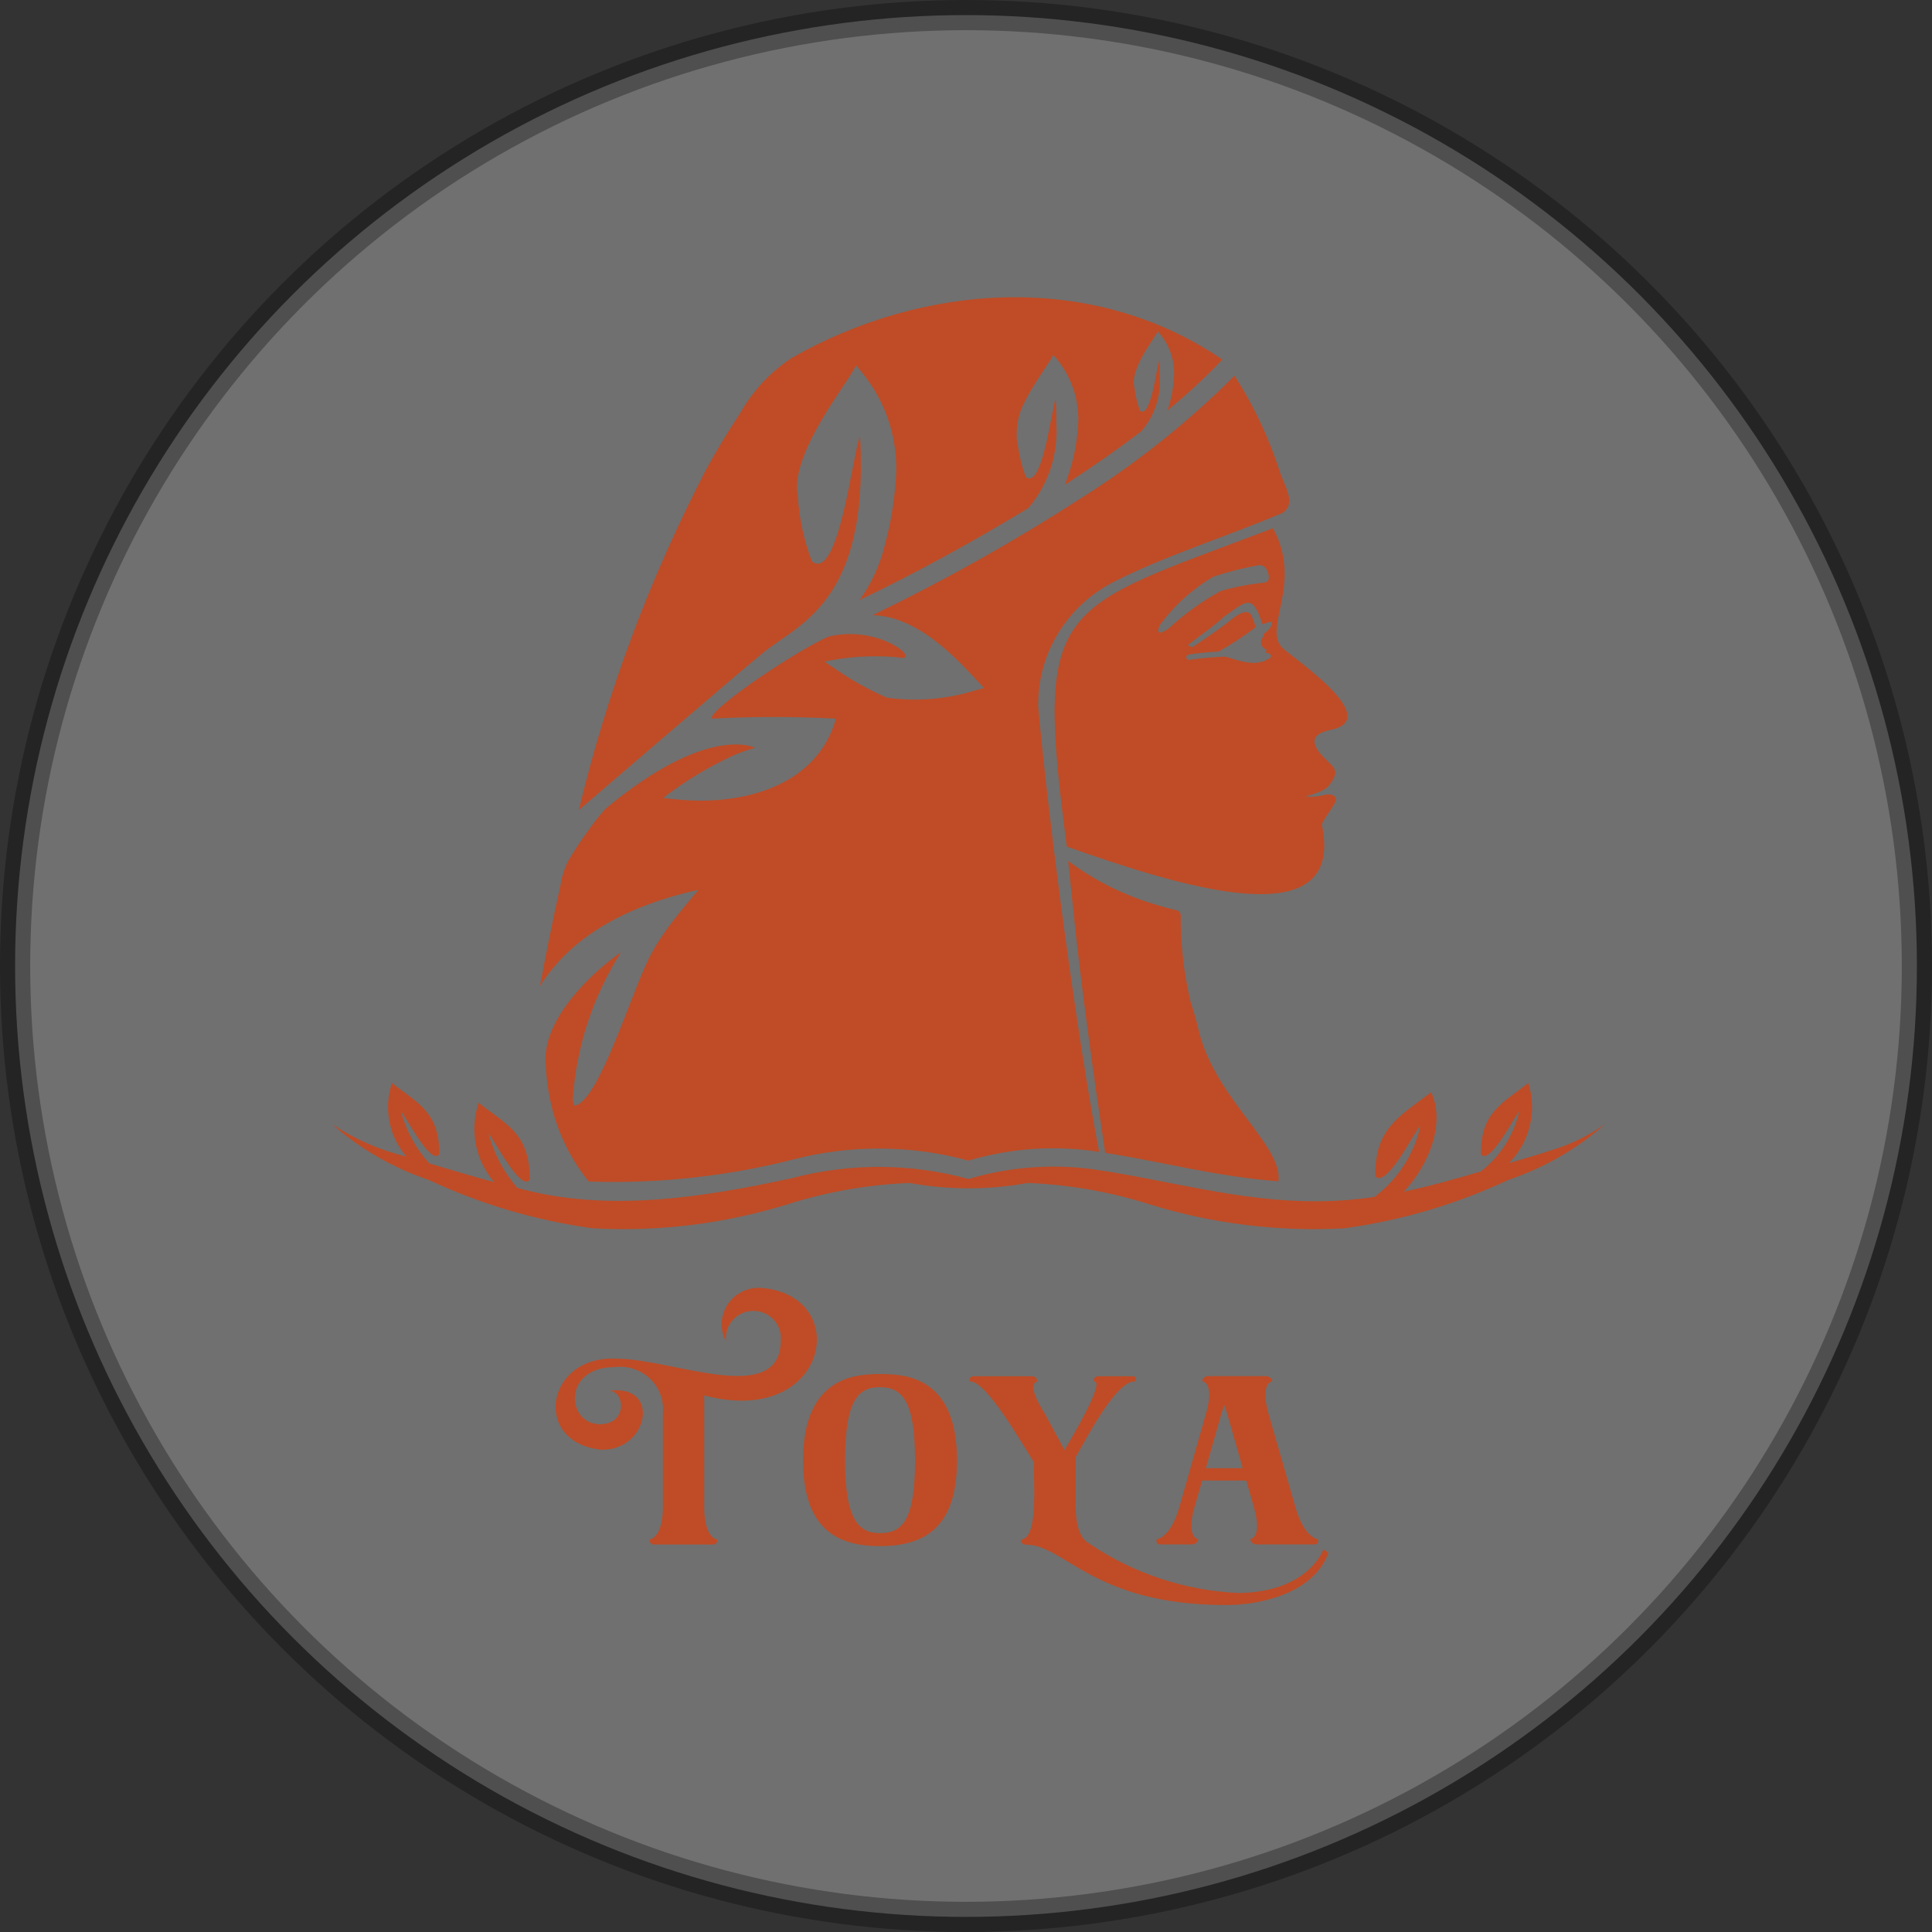 <svg width="43" height="43" viewBox="0 0 64 64" fill="none" xmlns="http://www.w3.org/2000/svg">
<rect x="0" y="0" width="64" height="64" fill="#333333" stroke="none"/>
<circle opacity="0.3" cx="32" cy="32" r="31.5" fill="white" stroke="black"/>
<path d="M51.419 38.094C50.956 38.247 50.472 38.388 49.986 38.529C50.325 38.184 50.563 37.756 50.675 37.289C50.788 36.823 50.771 36.335 50.626 35.877C49.778 36.543 49.033 36.855 49.059 38.243C49.37 38.625 50.274 36.777 50.324 36.831C50.139 37.61 49.692 38.306 49.056 38.805C48.208 39.056 47.357 39.295 46.503 39.475C47.367 38.554 47.879 37.166 47.405 36.182C46.3 37.023 45.536 37.405 45.559 38.967C45.941 39.395 46.952 37.294 47.049 37.303C46.84 38.236 46.303 39.066 45.533 39.647C44.885 39.746 44.23 39.795 43.574 39.792C41.062 39.805 38.62 39.08 36.214 38.734C34.829 38.548 33.42 38.657 32.082 39.055C30.167 38.53 28.143 38.522 26.224 39.03C23.316 39.658 20.099 40.184 17.134 39.349C16.686 38.828 16.361 38.217 16.182 37.559C16.262 37.544 17.221 39.5 17.546 39.083C17.565 37.516 16.71 37.224 15.856 36.53C15.704 36.974 15.672 37.45 15.762 37.911C15.852 38.371 16.062 38.801 16.37 39.159C15.65 38.968 14.934 38.752 14.22 38.539C13.776 38.05 13.455 37.464 13.284 36.829C13.364 36.825 14.246 38.626 14.549 38.241C14.569 36.804 13.775 36.516 12.982 35.875C12.844 36.288 12.816 36.728 12.899 37.154C12.983 37.581 13.175 37.979 13.459 38.312C12.581 38.101 11.748 37.738 11 37.239C11.928 38.059 13.015 38.687 14.196 39.084C15.917 39.891 17.753 40.432 19.641 40.69C21.816 40.808 23.995 40.54 26.075 39.899C27.386 39.481 28.749 39.242 30.127 39.187C31.419 39.424 32.746 39.424 34.038 39.187C35.416 39.242 36.779 39.481 38.091 39.899C40.17 40.541 42.349 40.808 44.525 40.69C46.412 40.432 48.249 39.891 49.969 39.084C51.15 38.688 52.238 38.06 53.165 37.239C52.634 37.614 52.044 37.903 51.419 38.094Z" fill="#BF4C26"/>
<path d="M42.464 16.998C40.711 17.748 38.539 18.427 36.886 19.279C36.117 19.672 35.476 20.27 35.035 21.004C34.594 21.738 34.371 22.578 34.392 23.431C34.76 27.463 35.697 34.452 36.409 38.157C34.962 37.931 33.482 38.03 32.08 38.447C30.165 37.923 28.142 37.914 26.222 38.423C24.027 38.975 21.764 39.216 19.499 39.139C18.994 38.514 18.613 37.8 18.377 37.036C18.208 36.479 18.108 35.903 18.08 35.322C17.889 33.705 19.835 32.042 20.565 31.55C19.638 33.014 19.091 34.68 18.973 36.401C18.981 36.475 18.996 36.549 19.019 36.62C19.787 36.585 20.881 32.996 21.468 31.803C21.487 31.762 21.506 31.723 21.527 31.684L21.558 31.624L21.59 31.565L21.622 31.505L21.652 31.452L21.686 31.394L21.721 31.335L21.756 31.277C21.792 31.219 21.829 31.161 21.867 31.103L21.905 31.046L21.945 30.987C21.974 30.944 22.005 30.9 22.034 30.855C22.25 30.552 22.491 30.246 22.748 29.94C22.867 29.794 22.995 29.643 23.139 29.475C19.877 30.2 18.539 31.633 17.887 32.663C17.99 32.105 18.095 31.562 18.206 31.014C18.317 30.466 18.436 29.912 18.566 29.329C18.609 29.017 18.712 28.716 18.869 28.442C19.035 28.17 19.201 27.915 19.361 27.683C19.472 27.53 19.578 27.389 19.667 27.262C19.79 27.103 19.917 26.944 20.045 26.801C23.466 23.944 25.012 24.773 25.012 24.773C24.76 24.841 24.514 24.929 24.275 25.034C23.453 25.412 22.678 25.881 21.966 26.433C22.117 26.453 22.263 26.467 22.408 26.48C24.394 26.688 26.768 26.156 27.567 24.171C27.616 24.053 27.655 23.931 27.684 23.806C26.31 23.734 24.933 23.734 23.56 23.806C23.56 23.437 26.465 21.501 27.452 21.086C29.2 20.668 30.628 21.988 29.716 21.771C28.912 21.701 28.101 21.749 27.311 21.915C27.311 21.915 27.484 22.037 27.753 22.213C28.264 22.565 28.81 22.866 29.381 23.111C30.368 23.249 31.373 23.164 32.322 22.864C32.492 22.82 32.597 22.79 32.597 22.79C32.001 22.18 30.583 20.415 28.904 20.378C31.271 19.236 33.564 17.95 35.769 16.528C37.628 15.361 39.347 13.992 40.893 12.445C40.941 12.517 40.982 12.591 41.031 12.664C41.605 13.597 42.064 14.594 42.397 15.634C42.521 16.053 42.986 16.699 42.464 16.998Z" fill="#BF4C26"/>
<path d="M19.318 27.76L19.371 27.686C19.211 27.918 19.044 28.173 18.879 28.446C18.903 28.401 18.928 28.359 18.952 28.314L18.959 28.304C19.067 28.119 19.188 27.943 19.305 27.778L19.318 27.76Z" fill="#BF4C26"/>
<path d="M21.591 31.569L21.559 31.629L21.528 31.689C21.508 31.728 21.488 31.768 21.469 31.807C21.509 31.725 21.547 31.648 21.591 31.569Z" fill="#BF4C26"/>
<path d="M21.655 31.453L21.625 31.507L21.645 31.471L21.655 31.453Z" fill="#BF4C26"/>
<path d="M21.59 31.569L21.559 31.63L21.59 31.569Z" fill="#BF4C26"/>
<path d="M21.647 31.471L21.657 31.453L21.627 31.507L21.647 31.471Z" fill="#BF4C26"/>
<path d="M21.734 31.323L21.772 31.26L21.761 31.279L21.734 31.323Z" fill="#BF4C26"/>
<path d="M21.944 30.997L21.871 31.105L21.909 31.047L21.944 30.997Z" fill="#BF4C26"/>
<path d="M33.688 14.616C33.688 14.64 33.688 14.665 33.688 14.689C33.688 14.728 33.688 14.767 33.688 14.807C33.689 14.747 33.688 14.684 33.688 14.616Z" fill="#BF4C26"/>
<path d="M26.221 11.859C25.514 12.327 24.93 12.953 24.517 13.686C24.111 14.305 23.72 14.936 23.371 15.588C21.52 19.159 20.11 22.935 19.172 26.836C19.218 26.797 24.087 22.606 25.255 21.64C26.34 20.745 28.465 20.082 28.516 15.604C28.516 15.611 28.516 15.617 28.516 15.624C28.516 15.234 28.516 14.85 28.488 14.45C28.254 14.957 27.785 19.289 26.896 18.598C26.629 17.901 26.471 17.167 26.426 16.423C26.142 14.995 28.228 12.508 28.35 12.102C29.262 13.091 29.741 14.393 29.684 15.726C29.641 16.518 29.514 17.303 29.306 18.069C29.148 18.717 28.866 19.331 28.473 19.875L28.81 19.713C29.496 19.379 30.319 18.959 31.215 18.472C32.111 17.985 33.082 17.428 34.066 16.829C34.731 16.042 35.062 15.033 34.99 14.012C34.99 13.951 34.99 13.889 34.99 13.827C34.99 13.628 34.984 13.427 34.973 13.218C34.827 13.534 34.535 16.231 33.981 15.8C33.825 15.387 33.727 14.955 33.693 14.516C33.693 14.551 33.693 14.585 33.688 14.62C33.654 14.251 33.704 13.88 33.835 13.534C34.244 12.644 34.827 11.955 34.885 11.754C35.175 12.069 35.398 12.439 35.541 12.841C35.683 13.242 35.741 13.668 35.712 14.092C35.712 14.123 35.712 14.154 35.705 14.185C35.705 14.149 35.709 14.113 35.711 14.077C35.674 14.758 35.525 15.429 35.269 16.064L35.446 15.947C35.851 15.682 36.254 15.41 36.648 15.133C37.042 14.856 37.429 14.574 37.804 14.289C38.239 13.786 38.459 13.137 38.418 12.478C38.418 12.485 38.418 12.493 38.418 12.501C38.418 12.306 38.418 12.131 38.409 11.925C38.315 12.13 38.124 13.886 37.764 13.606C37.67 13.358 37.609 13.1 37.58 12.838C37.58 12.838 37.58 12.838 37.58 12.843C37.404 12.223 38.271 11.178 38.352 10.976C38.549 11.191 38.699 11.444 38.79 11.72C38.882 11.995 38.913 12.287 38.883 12.575V12.57C38.854 12.92 38.784 13.265 38.673 13.599C39.001 13.326 39.323 13.045 39.63 12.761C39.937 12.477 40.227 12.192 40.49 11.909C36.148 8.953 30.558 9.388 26.221 11.859ZM33.688 14.62C33.688 14.684 33.688 14.747 33.688 14.81C33.688 14.771 33.688 14.732 33.688 14.693C33.687 14.668 33.687 14.644 33.688 14.62Z" fill="#BF4C26"/>
<path d="M19.318 27.759C19.361 27.697 19.403 27.637 19.445 27.579L19.37 27.686C19.21 27.918 19.044 28.173 18.878 28.446C18.822 28.537 18.767 28.63 18.711 28.726C18.789 28.584 18.869 28.447 18.951 28.314L18.958 28.304C19.073 28.119 19.189 27.943 19.305 27.778L19.318 27.759Z" fill="#BF4C26"/>
<path d="M19.677 27.264C19.605 27.36 19.529 27.463 19.451 27.57C19.525 27.463 19.603 27.36 19.677 27.264Z" fill="#BF4C26"/>
<path d="M36.597 38.108L36.609 38.189C38.497 38.487 40.368 38.99 42.347 39.131C42.511 37.971 40.289 36.411 39.727 34.218C39.649 33.87 39.553 33.527 39.439 33.189C39.218 32.26 39.108 31.309 39.111 30.355C39.114 30.331 39.113 30.306 39.106 30.282C39.1 30.259 39.088 30.236 39.073 30.217C39.058 30.198 39.039 30.182 39.017 30.17C38.995 30.158 38.971 30.151 38.946 30.149C38.76 30.105 38.575 30.054 38.392 29.998C37.306 29.691 36.286 29.19 35.385 28.519C35.465 29.307 35.548 30.111 35.634 30.911C35.858 32.965 36.267 35.923 36.597 38.108Z" fill="#BF4C26"/>
<path d="M42.432 21.405C41.883 20.716 43.153 19.302 42.167 17.498C34.982 20.239 34.252 19.847 35.339 28.045C39.041 29.35 44.575 31.122 43.792 27.342C43.77 27.203 44.163 26.767 44.258 26.504C44.258 26.291 43.979 26.29 43.816 26.345C43.639 26.389 43.455 26.4 43.274 26.378C43.23 26.352 43.495 26.328 43.529 26.298C43.69 26.249 43.841 26.175 43.977 26.077C44.508 25.419 44.113 25.457 43.661 24.867C43.484 24.587 43.437 24.337 44.015 24.191C46.036 23.837 42.467 21.567 42.432 21.405ZM38.419 20.709C38.893 20.059 39.498 19.511 40.197 19.101C40.688 18.939 41.191 18.812 41.701 18.722C41.757 18.718 41.813 18.732 41.861 18.761C41.908 18.791 41.946 18.834 41.966 18.886C42.034 19.022 42.101 19.274 41.878 19.298C41.392 19.35 40.912 19.442 40.442 19.575C39.826 19.912 39.255 20.321 38.74 20.794C38.623 20.89 38.229 21.146 38.419 20.705V20.709ZM42.135 20.685C42.073 20.815 41.974 20.925 41.849 21C41.854 21.024 41.86 21.048 41.866 21.072C41.83 21.101 41.803 21.139 41.786 21.182C41.77 21.225 41.766 21.271 41.775 21.317C41.783 21.361 41.804 21.404 41.834 21.438C41.865 21.473 41.904 21.499 41.949 21.513C41.947 21.552 41.942 21.59 41.933 21.628C42.077 21.621 42.187 21.749 42.021 21.826C41.552 22.105 41.056 21.878 40.585 21.751C40.189 21.764 39.795 21.799 39.404 21.858C39.38 21.862 39.356 21.857 39.336 21.843C39.317 21.83 39.303 21.81 39.299 21.787C39.294 21.764 39.3 21.74 39.313 21.721C39.327 21.701 39.347 21.688 39.371 21.684C39.699 21.633 40.03 21.6 40.362 21.584C40.793 21.344 41.207 21.073 41.6 20.775C41.557 20.657 41.519 20.543 41.473 20.427C41.296 20.015 40.755 20.566 40.547 20.71C40.282 20.916 39.574 21.389 39.497 21.438L39.342 21.373C39.743 21.055 40.187 20.764 40.56 20.416C41.276 19.923 41.491 19.633 41.81 20.659C41.866 20.711 42.196 20.484 42.131 20.68L42.135 20.685ZM43.591 26.387C44.011 26.336 43.939 26.31 44.034 26.318C44.102 26.323 44.211 26.36 44.235 26.416C44.215 26.36 44.102 26.324 44.034 26.318C43.945 26.31 44.014 26.336 43.591 26.387C43.503 26.399 43.226 26.407 43.248 26.437C43.222 26.403 43.495 26.395 43.588 26.384L43.591 26.387Z" fill="#BF4C26"/>
<path d="M25.219 42.663C25 42.647 24.781 42.69 24.585 42.786C24.388 42.882 24.221 43.028 24.102 43.21C23.983 43.391 23.915 43.6 23.906 43.816C23.897 44.032 23.948 44.246 24.052 44.436C24.035 44.311 24.046 44.185 24.082 44.064C24.119 43.944 24.18 43.833 24.264 43.737C24.347 43.642 24.449 43.565 24.565 43.511C24.68 43.457 24.806 43.428 24.933 43.425C25.061 43.422 25.188 43.445 25.306 43.493C25.424 43.542 25.53 43.614 25.618 43.705C25.705 43.797 25.773 43.905 25.815 44.024C25.857 44.142 25.874 44.268 25.863 44.393C25.863 46.64 22.274 45.009 20.437 45.009C18.069 44.875 17.607 47.794 19.922 48.024C21.489 48.057 21.898 45.826 20.18 46.074C20.703 46.074 20.789 47.179 19.879 47.179C18.754 47.179 18.625 45.288 20.351 45.288C20.564 45.26 20.781 45.28 20.985 45.346C21.19 45.412 21.376 45.523 21.53 45.67C21.685 45.817 21.803 45.996 21.877 46.195C21.951 46.394 21.978 46.606 21.957 46.817V49.941C21.948 50.971 21.515 50.996 21.515 50.996C21.512 51.019 21.514 51.041 21.521 51.062C21.528 51.084 21.54 51.103 21.555 51.119C21.571 51.136 21.59 51.148 21.611 51.156C21.633 51.164 21.656 51.167 21.678 51.165H23.601C23.624 51.168 23.647 51.165 23.668 51.158C23.689 51.15 23.709 51.137 23.724 51.121C23.739 51.104 23.75 51.084 23.756 51.062C23.761 51.041 23.761 51.018 23.756 50.996C23.756 50.996 23.327 50.971 23.327 49.923V46.225C27.451 47.318 28.269 42.911 25.219 42.663Z" fill="#BF4C26"/>
<path d="M29.143 45.517C28.336 45.517 26.602 45.61 26.602 48.371C26.602 50.584 27.663 51.217 29.143 51.217C30.623 51.217 31.701 50.608 31.701 48.371C31.699 45.567 29.942 45.517 29.143 45.517ZM29.143 50.787C28.43 50.787 27.993 50.313 27.993 48.389C27.993 46.37 28.431 45.953 29.143 45.953C29.855 45.953 30.311 46.349 30.311 48.389C30.311 50.428 29.847 50.787 29.143 50.787Z" fill="#BF4C26"/>
<path d="M41.044 52.771C39.273 52.694 37.559 52.129 36.098 51.142C35.927 51.055 35.644 50.804 35.635 49.968V48.263C36.054 47.529 37.002 45.711 37.601 45.763C37.627 45.729 37.678 45.589 37.513 45.589H36.396C36.234 45.589 36.225 45.699 36.234 45.763C36.647 45.721 35.47 47.677 35.261 48.035L34.608 46.827C33.946 45.788 34.359 45.763 34.359 45.763C34.35 45.712 34.341 45.589 34.182 45.589H32.259C32.237 45.586 32.214 45.59 32.193 45.598C32.173 45.607 32.154 45.62 32.141 45.638C32.127 45.655 32.118 45.676 32.115 45.698C32.111 45.72 32.114 45.742 32.122 45.763C32.639 45.694 33.846 47.806 34.251 48.44C34.224 49.025 34.416 50.963 33.822 50.999C33.819 51.02 33.82 51.043 33.826 51.064C33.832 51.085 33.843 51.104 33.858 51.12C33.873 51.136 33.892 51.149 33.912 51.157C33.933 51.166 33.955 51.169 33.977 51.168C35.282 51.168 36.201 53.169 40.611 53.169C41.839 53.169 43.547 52.734 44.003 51.438L43.84 51.319C43.84 51.319 43.371 52.729 41.044 52.771Z" fill="#BF4C26"/>
<path d="M39.061 49.942C38.76 50.963 38.322 50.986 38.322 50.986C38.313 51.02 38.271 51.16 38.434 51.16H39.49C39.539 51.16 39.588 51.142 39.625 51.11C39.663 51.078 39.688 51.034 39.696 50.986C39.696 50.986 39.275 50.961 39.567 49.922L39.824 49.044H41.284L41.533 49.922C41.834 50.961 41.413 50.986 41.413 50.986C41.421 51.034 41.446 51.078 41.483 51.11C41.521 51.142 41.569 51.16 41.619 51.16H43.542C43.705 51.16 43.662 51.016 43.654 50.986C43.654 50.986 43.216 50.961 42.916 49.942L42.014 46.81C41.731 45.787 42.151 45.754 42.151 45.754C42.14 45.706 42.112 45.664 42.074 45.633C42.035 45.603 41.986 45.586 41.937 45.585H40.013C39.967 45.586 39.922 45.604 39.887 45.635C39.852 45.666 39.83 45.708 39.824 45.754C39.824 45.754 40.245 45.788 39.953 46.81L39.061 49.942ZM40.46 46.825C40.495 46.723 40.52 46.631 40.555 46.547C40.62 46.679 41.107 48.446 41.164 48.635H39.945L40.46 46.825Z" fill="#BF4C26"/>
<path d="M35.655 31.086C35.655 31.054 35.648 31.02 35.645 30.989C35.648 31.021 35.652 31.053 35.655 31.086Z" fill="#BF4C26"/>
</svg>

